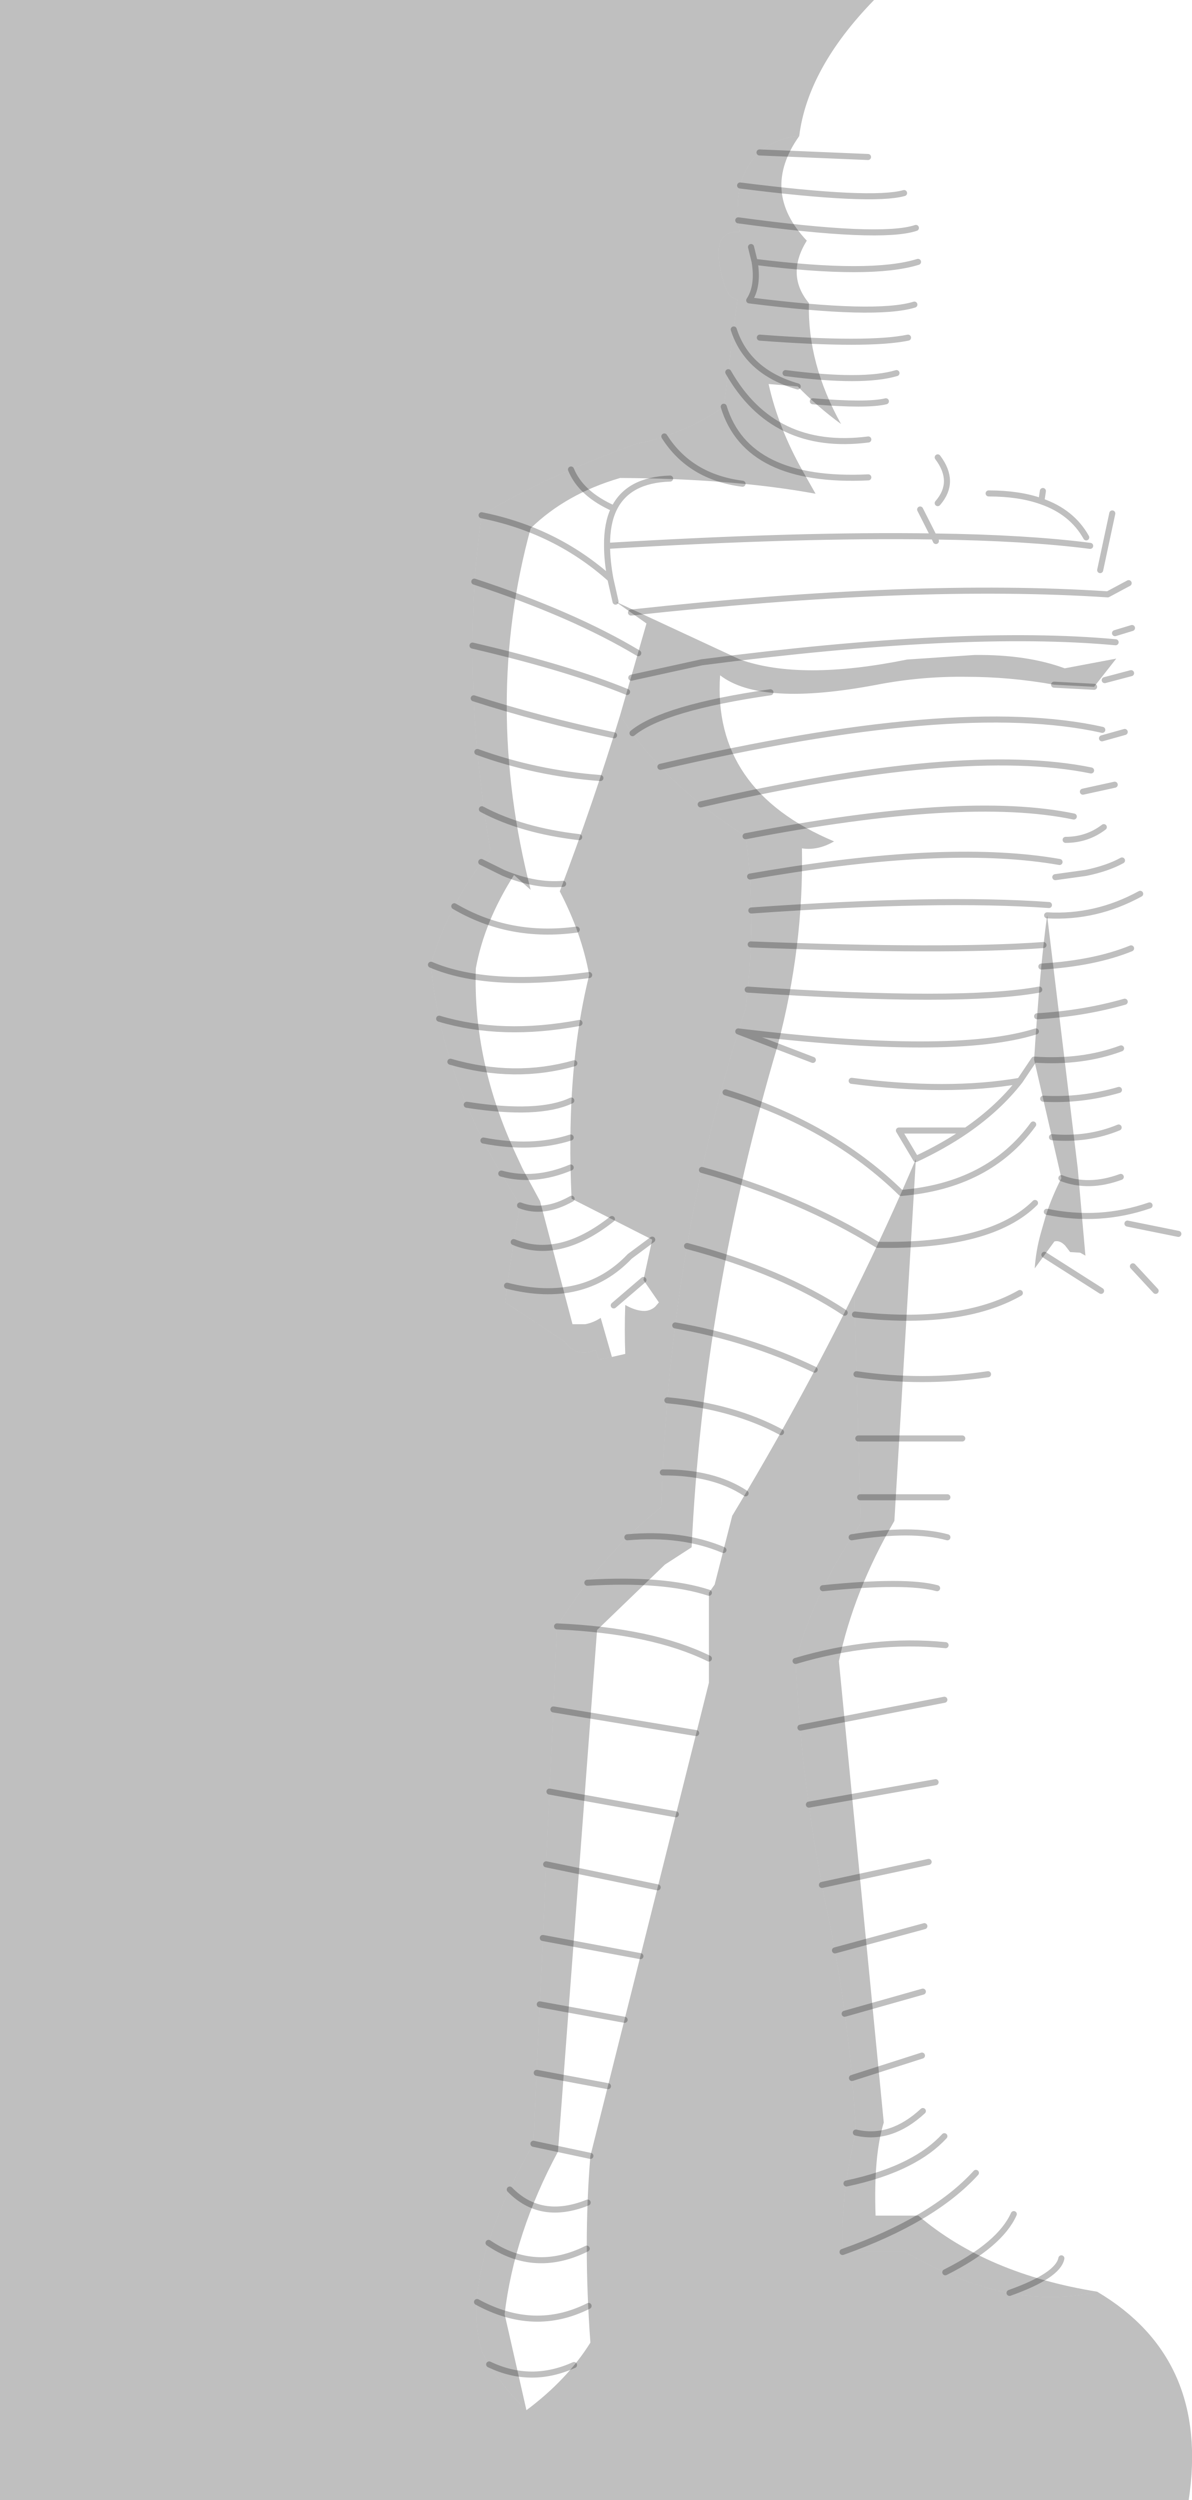 <?xml version="1.0" encoding="UTF-8" standalone="no"?>
<svg xmlns:xlink="http://www.w3.org/1999/xlink" height="412.45px" width="196.65px" xmlns="http://www.w3.org/2000/svg">
  <g transform="matrix(1.0, 0.0, 0.0, 1.0, -66.85, -67.5)">
    <path d="M198.7 89.95 Q195.65 90.15 193.15 91.85 187.35 95.95 188.85 105.8 L188.15 105.75 Q184.65 106.05 185.6 111.35 186.05 113.95 186.85 115.65 187.35 116.6 188.5 116.95 L186.25 134.6 Q180.05 139.0 171.75 140.75 156.55 146.2 146.3 152.5 142.7 178.0 147.75 207.8 140.5 217.25 137.95 226.65 139.4 242.9 148.4 259.15 L152.05 265.35 152.65 266.35 Q151.05 275.0 150.2 282.35 L160.05 288.85 Q161.95 291.5 165.1 290.2 L165.65 291.8 167.8 291.35 170.0 290.85 Q169.85 286.85 170.0 282.8 L170.05 282.8 Q171.55 283.65 172.85 283.75 174.05 283.85 174.95 283.05 L175.55 282.35 173.0 278.65 174.45 272.0 161.15 265.25 Q160.9 260.15 160.95 255.4 161.05 240.4 164.05 228.35 162.8 221.45 159.2 214.55 164.8 199.75 169.15 185.5 176.5 197.0 189.85 205.45 191.75 218.55 189.85 233.9 177.2 272.75 175.95 316.1 165.95 324.15 158.75 335.8 L154.85 421.15 Q142.6 442.65 146.3 455.3 148.7 460.25 153.7 465.1 160.45 460.05 164.25 453.95 163.05 437.6 164.25 423.15 L183.8 345.1 183.8 330.25 184.75 328.9 187.65 317.55 Q198.75 299.15 207.8 280.75 L208.85 318.85 Q201.25 329.9 198.1 341.5 199.15 363.4 203.6 384.15 207.15 401.75 208.05 419.3 205.55 429.15 205.85 439.0 L216.2 439.0 Q233.45 449.05 247.85 445.55 266.5 456.6 262.95 479.95 L66.85 479.95 66.85 67.5 211.05 67.5 Q200.1 78.75 198.7 89.95" fill="#010101" fill-opacity="0.251" fill-rule="evenodd" stroke="none"/>
    <path d="M167.8 291.35 L165.65 291.8 165.1 290.2 Q161.95 291.5 160.05 288.85 L150.2 282.35 Q151.05 275.0 152.65 266.35 L152.05 265.35 148.4 259.15 Q139.4 242.9 137.95 226.65 140.5 217.25 147.75 207.8 142.7 178.0 146.3 152.5 156.55 146.2 171.75 140.75 180.05 139.0 186.25 134.6 L188.5 116.95 Q187.35 116.6 186.85 115.65 186.05 113.95 185.6 111.35 184.65 106.05 188.15 105.75 L188.85 105.8 Q187.35 95.95 193.15 91.85 195.65 90.15 198.7 89.95 192.25 99.05 199.95 107.2 196.45 112.85 200.3 117.5 200.05 127.45 205.6 137.45 201.65 134.55 198.45 131.25 L193.65 130.85 Q195.25 138.05 199.25 145.15 L201.4 148.95 Q187.75 146.45 169.15 146.35 160.25 148.95 154.4 154.65 146.5 183.45 154.4 214.3 L151.65 211.85 Q146.75 219.55 145.35 227.25 144.85 242.65 152.0 258.0 L152.95 260.05 153.05 260.25 153.25 260.65 155.95 265.65 161.3 285.95 163.4 285.95 Q164.75 285.7 165.95 284.9 L167.8 291.35 M237.55 276.75 Q237.75 273.8 238.55 270.95 L239.45 267.8 Q240.45 264.8 241.95 261.85 L237.45 242.3 Q238.4 227.25 239.6 218.5 L244.65 260.25 245.9 274.45 245.85 274.6 245.05 274.15 243.4 274.05 242.55 272.95 Q241.65 272.05 240.8 272.3 L237.55 276.75 M247.85 445.55 Q233.45 449.05 216.2 439.0 L205.85 439.0 Q205.55 429.15 208.05 419.3 207.15 401.75 203.6 384.15 199.15 363.4 198.1 341.5 201.25 329.9 208.85 318.85 L207.8 280.75 Q213.25 269.75 217.95 258.7 L214.4 318.4 Q207.7 329.95 205.25 341.55 L212.65 417.65 Q210.95 423.15 211.3 433.0 L218.35 433.0 Q229.6 442.6 247.85 445.55 M153.7 465.1 Q148.7 460.25 146.3 455.3 142.6 442.65 154.85 421.15 L158.75 335.8 Q165.95 324.15 175.95 316.1 177.2 272.75 189.85 233.9 191.75 218.55 189.85 205.45 176.5 197.0 169.15 185.5 L173.5 170.35 168.4 166.75 188.95 176.3 Q199.0 179.85 216.5 176.3 L227.6 175.55 Q236.25 175.45 242.5 177.75 L251.0 176.15 247.35 180.8 240.75 180.45 Q233.5 179.15 226.25 179.15 218.85 179.05 211.55 180.45 192.35 184.1 185.65 178.9 184.35 197.85 204.45 206.3 201.8 207.85 199.15 207.45 199.45 223.7 195.15 239.95 182.9 281.35 180.95 322.75 L176.55 325.6 165.35 336.4 158.9 422.45 Q151.7 435.85 150.1 449.25 L153.7 465.1" fill="#010101" fill-opacity="0.251" fill-rule="evenodd" stroke="none"/>
    <path d="M198.7 89.95 Q204.2 89.6 211.65 94.3 218.05 98.8 218.5 110.25 L217.05 113.6 Q218.2 116.8 217.4 120.4 215.25 128.9 211.35 137.45 L210.1 137.45 210.1 140.0 Q230.5 144.95 250.35 152.2 257.55 173.55 248.95 203.95 L254.95 214.95 Q250.7 236.9 251.6 258.8 L251.65 259.95 251.65 260.25 251.75 261.65 261.25 271.05 Q258.4 274.7 257.5 280.45 L255.55 280.45 255.65 283.25 Q255.1 286.05 252.25 285.8 250.6 285.5 250.05 284.45 247.6 285.5 246.2 284.75 245.15 284.05 244.65 282.4 242.9 283.0 241.9 282.4 240.95 281.85 240.45 280.45 239.05 280.25 238.35 279.65 237.25 278.6 237.55 276.75 L240.8 272.3 Q241.65 272.05 242.55 272.95 L243.4 274.05 245.05 274.15 245.85 274.6 245.9 274.65 245.9 274.45 244.65 260.25 239.6 218.5 Q238.4 227.25 237.45 242.3 237.1 248.5 237.45 258.8 L237.5 259.95 237.5 260.25 237.65 263.75 Q237.75 271.9 235.3 280.1 L232.9 286.85 232.15 288.45 231.95 288.95 223.15 311.0 223.15 325.0 222.5 326.8 Q223.55 341.85 221.85 356.85 218.55 379.6 219.1 415.75 L232.1 430.85 247.85 445.55 Q229.6 442.6 218.35 433.0 L211.3 433.0 Q210.95 423.15 212.65 417.65 L205.25 341.55 Q207.7 329.95 214.4 318.4 L217.95 258.7 Q213.25 269.75 207.8 280.75 198.75 299.15 187.65 317.55 L184.75 328.9 183.8 330.25 183.8 345.1 164.25 423.15 Q163.05 437.6 164.25 453.95 160.45 460.05 153.7 465.1 L150.1 449.25 Q151.7 435.85 158.9 422.45 L165.35 336.4 176.55 325.6 180.95 322.75 Q182.9 281.35 195.15 239.95 199.45 223.7 199.15 207.45 201.8 207.85 204.45 206.3 184.35 197.85 185.65 178.9 192.35 184.1 211.55 180.45 218.85 179.05 226.25 179.15 233.5 179.15 240.75 180.45 L247.35 180.8 251.0 176.15 242.5 177.75 Q236.25 175.45 227.6 175.55 L216.5 176.3 Q199.0 179.85 188.95 176.3 L168.4 166.75 173.5 170.35 169.15 185.5 Q164.8 199.75 159.2 214.55 162.8 221.45 164.05 228.35 161.05 240.4 160.95 255.4 160.9 260.15 161.15 265.25 L174.45 272.0 173.0 278.65 175.55 282.35 174.95 283.05 Q174.05 283.85 172.85 283.75 171.55 283.65 170.05 282.8 L170.0 282.8 Q169.85 286.85 170.0 290.85 L167.8 291.35 165.95 284.9 Q164.75 285.7 163.4 285.95 L161.3 285.95 155.95 265.65 153.25 260.65 153.05 260.25 152.95 260.05 152.0 258.0 Q144.85 242.65 145.35 227.25 146.75 219.55 151.65 211.85 L154.4 214.3 Q146.5 183.45 154.4 154.65 160.25 148.95 169.15 146.35 187.75 146.45 201.4 148.95 L199.25 145.15 Q195.25 138.05 193.65 130.85 L198.45 131.25 Q201.65 134.55 205.6 137.45 200.05 127.45 200.3 117.5 196.45 112.85 199.95 107.2 192.25 99.05 198.7 89.95" fill="#010101" fill-opacity="0.0" fill-rule="evenodd" stroke="none"/>
    <path d="M245.85 274.6 L245.9 274.45 245.9 274.65 245.85 274.6" fill="#cc9966" fill-rule="evenodd" stroke="none"/>
    <path d="M192.15 92.65 L210.05 93.4 M176.45 139.5 Q180.7 146.2 189.35 147.3 M187.9 121.85 Q190.15 128.85 198.45 131.25 M218.3 110.7 Q210.6 113.1 191.35 110.7 192.0 114.7 190.45 117.05 211.4 119.7 217.7 117.75 M190.75 108.25 L191.35 110.7 M146.3 152.5 Q158.55 154.95 167.55 163.0 167.0 160.0 167.0 157.55 166.95 153.85 168.15 151.4 162.7 149.0 161.05 144.95 M168.4 166.75 L167.55 163.0 M171.0 179.3 L182.65 176.75 Q225.95 171.15 250.9 173.45 M171.2 188.45 Q176.3 184.25 193.95 181.7 M229.95 148.9 Q235.0 148.9 238.65 150.2 L238.9 148.5 M221.25 156.75 L220.9 156.0 Q198.9 155.65 167.0 157.55 M218.65 151.55 L220.9 156.0 Q236.2 156.2 246.7 157.55 M187.0 128.9 Q194.45 142.0 210.1 140.0 M186.25 134.6 Q190.1 147.2 210.1 146.25 M221.55 150.5 Q224.6 147.0 221.55 142.95 M188.65 103.85 Q212.15 107.05 217.95 105.1 M192.2 123.2 Q210.15 124.55 216.65 123.2 M196.45 129.05 Q209.2 130.7 214.75 129.05 M200.95 133.7 Q209.9 134.45 213.0 133.7 M168.15 151.4 Q170.5 146.65 177.4 146.45 M253.45 178.55 L249.1 179.7 M253.05 163.7 L249.6 165.55 Q217.8 163.45 170.95 168.55 M248.65 189.3 L252.4 188.25 M250.8 171.95 L253.6 171.1 M248.35 161.55 L250.35 152.2 M175.8 194.0 Q224.8 182.55 248.7 187.9 M188.95 98.1 Q210.65 100.85 216.0 99.35 M240.75 180.45 L247.35 180.8 M246.05 156.15 Q243.7 151.95 238.65 150.2 M141.15 242.65 Q151.75 245.7 161.6 242.9 M146.25 209.7 L149.9 211.5 Q155.15 213.7 159.75 213.3 M149.55 261.1 Q155.05 262.6 161.0 260.1 M143.85 249.75 Q155.7 251.6 161.1 249.05 M146.6 255.65 Q154.6 257.2 161.0 255.15 M152.65 266.35 Q156.55 267.85 161.15 265.25 M240.95 212.2 L246.0 211.5 Q249.6 210.75 251.95 209.45 M261.25 271.05 L252.85 269.35 M253.75 276.4 L257.5 280.45 M207.35 245.8 Q223.25 247.85 235.1 245.8 L237.45 242.3 Q245.35 242.85 251.8 240.45 M190.6 212.1 L194.15 211.5 Q223.95 206.6 241.65 209.7 M237.75 237.65 Q224.1 241.95 188.65 237.65 L200.95 242.35 M201.25 293.45 Q190.5 288.3 178.25 286.15 M174.45 272.0 L170.75 274.75 Q163.1 282.8 150.5 279.6 M168.1 282.85 L173.0 278.65 M207.9 284.35 Q225.35 286.35 235.1 280.8 M186.55 247.7 Q204.05 253.1 215.5 264.3 229.95 263.1 237.3 253.0 M208.15 294.2 Q219.0 295.8 229.85 294.2 M182.65 260.5 Q198.9 265.0 211.6 272.85 230.3 273.2 237.6 265.95 M226.25 254.0 L215.15 254.0 217.95 258.7 Q222.55 256.55 226.25 254.0 231.6 250.3 235.1 245.8 M190.8 217.7 Q221.85 215.5 239.9 216.8 M190.7 223.3 Q222.95 224.55 239.0 223.4 M190.2 230.75 Q225.5 233.1 238.3 230.75 M206.2 284.05 Q195.85 277.2 180.2 273.05 M207.35 321.1 Q217.25 319.5 223.15 321.1 M208.45 304.8 L225.6 304.8 M208.75 314.5 L223.15 314.5 M202.6 329.5 Q216.3 328.1 221.45 329.5 M170.35 321.1 Q179.35 320.3 186.2 323.2 M195.7 303.75 Q187.8 299.5 176.95 298.5 M189.85 313.85 Q184.55 310.35 176.2 310.4 M163.75 328.6 Q176.45 327.85 183.8 330.25 M219.35 385.25 L204.6 389.25 M222.65 347.9 L198.9 352.5 M198.1 341.5 Q210.95 337.7 222.85 338.9 M220.05 374.65 L202.45 378.45 M221.2 361.5 L200.3 365.2 M244.0 202.2 Q226.1 198.45 189.85 205.45 M237.95 235.15 Q245.55 234.7 252.4 232.75 M240.4 255.1 Q246.35 255.6 251.4 253.5 M238.65 226.95 Q247.45 226.4 253.45 223.95 M239.55 267.4 Q248.25 269.2 256.5 266.35 M248.5 280.45 L239.15 274.5 M239.6 218.5 Q247.65 218.95 254.95 214.95 M238.95 248.75 Q245.25 249.1 251.45 247.3 M242.65 206.05 Q246.2 206.05 248.95 203.95 M241.95 261.85 Q246.45 263.6 251.75 261.65 M182.45 200.2 Q225.6 190.25 246.85 194.6 M181.7 353.4 L158.15 349.5 M139.3 235.55 Q149.65 238.65 162.45 236.25 M141.8 217.0 Q150.9 222.35 162.0 220.85 M151.6 272.4 Q159.05 275.5 167.8 268.6 M137.95 226.65 Q147.2 230.6 164.05 228.35 M145.1 163.45 Q161.4 168.8 172.15 175.25 M145.0 182.7 Q155.7 186.15 168.15 188.8 M245.5 198.1 L250.75 196.95 M146.35 201.0 Q152.9 204.5 162.4 205.6 M144.8 174.0 Q160.65 177.7 170.3 181.65 M145.6 191.55 Q155.25 195.05 165.9 195.85 M158.75 335.8 Q174.45 336.5 183.8 341.1 M156.4 387.2 L172.5 390.2 M175.35 378.85 L156.95 375.05 M178.35 366.8 L157.5 363.05 M206.5 427.7 Q212.45 426.45 216.65 424.3 220.3 422.45 222.65 419.9 M208.05 419.3 Q213.8 420.65 219.1 415.75 M207.4 410.3 L218.95 406.6 M206.2 399.7 L219.1 396.05 M205.85 439.0 Q220.8 433.7 227.85 425.95 M222.8 442.35 Q231.85 437.8 234.1 432.75 M233.4 445.75 Q241.4 442.9 241.95 440.05 M147.55 457.55 Q154.45 460.85 161.55 457.65 M154.85 421.15 L164.25 423.15 M167.15 411.65 L155.4 409.45 M155.9 398.15 L169.9 400.7 M150.95 428.7 Q156.05 433.95 163.8 430.85 M145.55 447.25 Q155.0 452.4 163.95 447.9 M147.45 437.5 Q155.1 442.7 163.65 438.45" fill="none" stroke="#000000" stroke-linecap="round" stroke-linejoin="round" stroke-opacity="0.251" stroke-width="1.0"/>
  </g>
</svg>
